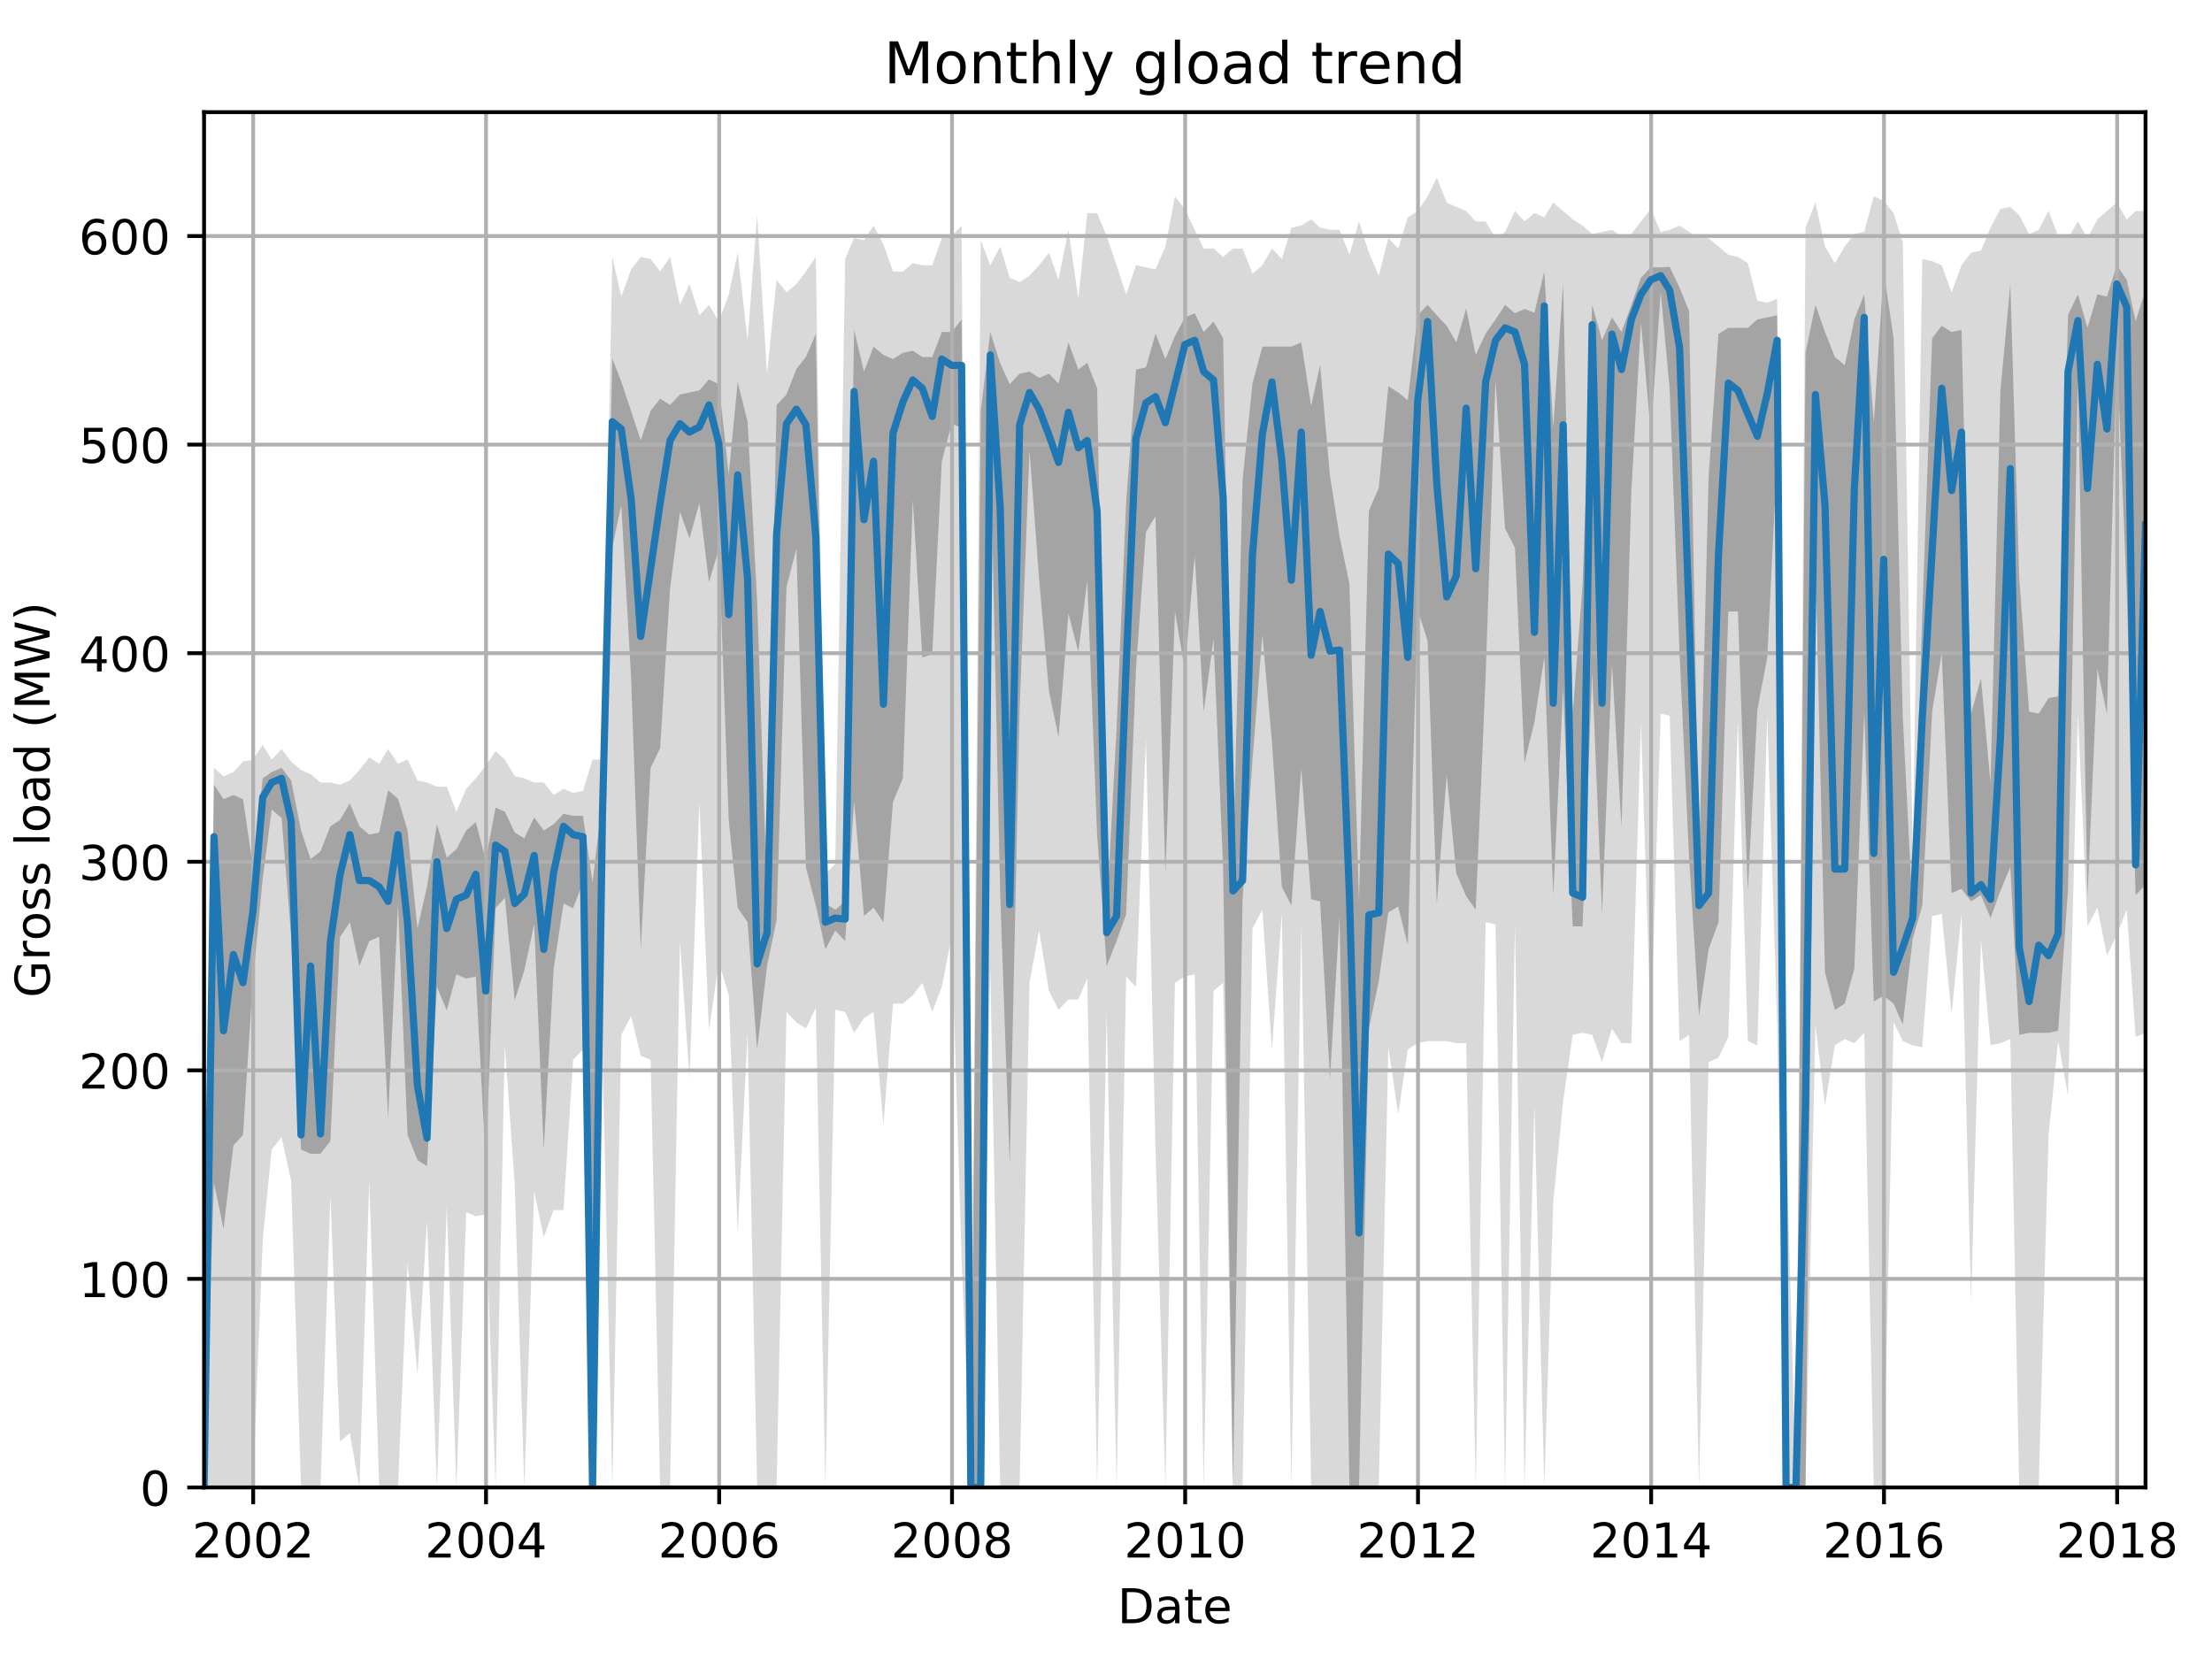 <?xml version="1.0" encoding="utf-8" standalone="no"?>
<!DOCTYPE svg PUBLIC "-//W3C//DTD SVG 1.1//EN"
  "http://www.w3.org/Graphics/SVG/1.1/DTD/svg11.dtd">
<!-- Created with matplotlib (http://matplotlib.org/) -->
<svg height="345.6pt" version="1.1" viewBox="0 0 460.8 345.6" width="460.8pt" xmlns="http://www.w3.org/2000/svg" xmlns:xlink="http://www.w3.org/1999/xlink">
 <defs>
  <style type="text/css">
*{stroke-linecap:butt;stroke-linejoin:round;}
  </style>
 </defs>
 <g id="figure_1">
  <g id="patch_1">
   <path d="M 0 345.6 
L 460.8 345.6 
L 460.8 0 
L 0 0 
z
" style="fill:none;"/>
  </g>
  <g id="axes_1">
   <g id="patch_2">
    <path d="M 42.511 309.863 
L 446.953 309.863 
L 446.953 23.365 
L 42.511 23.365 
z
" style="fill:none;"/>
   </g>
   <g id="PolyCollection_1">
    <path clip-path="url(#p7dea290e25)" d="M 42.511 309.863 
L 42.511 309.863 
L 44.571 309.863 
L 46.564 309.863 
L 48.624 309.863 
L 50.617 309.863 
L 52.677 309.863 
L 54.737 258.16 
L 56.597 239.477 
L 58.657 236.87 
L 60.65 245.994 
L 62.71 309.863 
L 64.703 309.863 
L 66.763 309.863 
L 68.823 249.036 
L 70.816 300.305 
L 72.876 298.567 
L 74.869 309.863 
L 76.929 245.994 
L 78.989 309.863 
L 80.849 309.863 
L 82.909 309.863 
L 84.902 262.939 
L 86.962 286.401 
L 88.955 254.25 
L 91.015 309.863 
L 93.075 251.208 
L 95.068 309.863 
L 97.128 252.512 
L 99.121 253.381 
L 101.181 252.946 
L 103.241 309.863 
L 105.168 217.753 
L 107.227 246.863 
L 109.221 309.863 
L 111.28 248.167 
L 113.274 257.725 
L 115.333 252.077 
L 117.393 252.077 
L 119.386 220.794 
L 121.446 218.622 
L 123.439 309.863 
L 125.499 219.056 
L 127.559 309.863 
L 129.419 215.581 
L 131.479 211.67 
L 133.472 219.925 
L 135.532 220.794 
L 137.526 309.863 
L 139.585 309.863 
L 141.645 196.029 
L 143.638 224.705 
L 145.698 166.918 
L 147.691 214.712 
L 149.751 200.374 
L 151.811 207.325 
L 153.671 256.857 
L 155.731 215.146 
L 157.724 309.863 
L 159.784 309.863 
L 161.777 309.863 
L 163.837 210.801 
L 165.897 212.974 
L 167.89 214.277 
L 169.95 209.932 
L 171.943 309.863 
L 174.003 210.367 
L 176.063 210.801 
L 177.923 215.146 
L 179.983 212.105 
L 181.976 210.801 
L 184.036 234.263 
L 186.029 209.063 
L 188.089 209.063 
L 190.149 207.325 
L 192.142 204.718 
L 194.202 210.801 
L 196.195 205.587 
L 198.255 195.16 
L 200.315 262.07 
L 202.242 309.863 
L 204.301 309.863 
L 206.295 201.677 
L 208.354 309.863 
L 210.348 309.863 
L 212.407 309.863 
L 214.467 204.718 
L 216.46 193.856 
L 218.52 206.456 
L 220.513 210.367 
L 222.573 208.194 
L 224.633 208.194 
L 226.493 203.85 
L 228.553 309.863 
L 230.546 210.801 
L 232.606 309.863 
L 234.6 203.415 
L 236.659 205.587 
L 238.719 153.884 
L 240.712 239.043 
L 242.772 309.863 
L 244.765 204.718 
L 246.825 203.415 
L 248.885 202.981 
L 250.745 309.863 
L 252.805 206.456 
L 254.798 204.718 
L 256.858 309.863 
L 258.851 309.863 
L 260.911 193.422 
L 262.971 189.512 
L 264.964 218.622 
L 267.024 190.381 
L 269.017 309.863 
L 271.077 192.553 
L 273.137 309.863 
L 274.997 309.863 
L 277.057 309.863 
L 279.05 309.863 
L 281.11 309.863 
L 283.103 309.863 
L 285.163 309.863 
L 287.223 309.863 
L 289.216 218.187 
L 291.276 232.091 
L 293.269 218.622 
L 295.329 217.319 
L 297.389 216.884 
L 299.316 216.884 
L 301.375 216.884 
L 303.369 217.319 
L 305.428 217.319 
L 307.422 309.863 
L 309.481 192.118 
L 311.541 192.553 
L 313.534 309.863 
L 315.594 192.553 
L 317.588 309.863 
L 319.647 230.353 
L 321.707 309.863 
L 323.567 250.339 
L 325.627 229.484 
L 327.62 215.581 
L 329.68 215.146 
L 331.674 215.581 
L 333.733 221.229 
L 335.793 214.277 
L 337.786 217.319 
L 339.846 217.319 
L 341.839 150.408 
L 343.899 214.277 
L 345.959 148.67 
L 347.819 149.105 
L 349.879 216.884 
L 351.872 215.581 
L 353.932 309.863 
L 355.925 221.229 
L 357.985 220.36 
L 360.045 216.015 
L 362.038 149.974 
L 364.098 216.884 
L 366.091 217.753 
L 368.151 149.105 
L 370.211 213.408 
L 372.071 309.863 
L 374.131 309.863 
L 376.124 309.863 
L 378.184 213.408 
L 380.177 230.353 
L 382.237 217.753 
L 384.297 216.45 
L 386.29 217.319 
L 388.35 215.146 
L 390.343 309.863 
L 392.403 309.863 
L 394.463 212.974 
L 396.39 216.884 
L 398.449 217.753 
L 400.443 218.187 
L 402.502 190.815 
L 404.496 190.381 
L 406.555 211.236 
L 408.615 190.381 
L 410.608 271.194 
L 412.668 195.594 
L 414.662 217.753 
L 416.721 217.319 
L 418.781 216.45 
L 420.641 309.863 
L 422.701 309.863 
L 424.694 309.863 
L 426.754 236.436 
L 428.748 216.884 
L 430.807 228.181 
L 432.867 148.67 
L 434.86 192.987 
L 436.92 189.077 
L 438.913 199.07 
L 440.973 194.725 
L 443.033 189.512 
L 444.893 216.015 
L 446.953 215.146 
L 446.953 43.96 
L 446.953 43.96 
L 444.893 43.96 
L 443.033 45.698 
L 440.973 42.222 
L 438.913 43.96 
L 436.92 45.698 
L 434.86 49.608 
L 432.867 46.132 
L 430.807 49.608 
L 428.748 49.173 
L 426.754 43.96 
L 424.694 47.87 
L 422.701 48.739 
L 420.641 44.829 
L 418.781 43.091 
L 416.721 43.525 
L 414.662 47.435 
L 412.668 52.215 
L 410.608 52.649 
L 408.615 55.256 
L 406.555 60.904 
L 404.496 55.256 
L 402.502 54.387 
L 400.443 53.953 
L 398.449 177.781 
L 396.39 50.477 
L 394.463 44.394 
L 392.403 41.787 
L 390.343 40.918 
L 388.35 48.304 
L 386.29 48.739 
L 384.297 51.346 
L 382.237 54.822 
L 380.177 51.346 
L 378.184 42.222 
L 376.124 47.435 
L 374.131 309.863 
L 372.071 235.132 
L 370.211 62.208 
L 368.151 63.077 
L 366.091 62.642 
L 364.098 54.822 
L 362.038 53.518 
L 360.045 53.084 
L 357.985 51.346 
L 355.925 49.608 
L 353.932 49.608 
L 351.872 48.304 
L 349.879 47.001 
L 347.819 47.87 
L 345.959 48.304 
L 343.899 43.525 
L 341.839 46.132 
L 339.846 48.739 
L 337.786 49.173 
L 335.793 47.87 
L 333.733 48.304 
L 331.674 48.739 
L 329.68 47.001 
L 327.62 45.698 
L 325.627 43.96 
L 323.567 42.222 
L 321.707 45.263 
L 319.647 44.394 
L 317.588 46.132 
L 315.594 43.96 
L 313.534 48.304 
L 311.541 49.608 
L 309.481 46.132 
L 307.422 46.132 
L 305.428 43.96 
L 303.369 43.091 
L 301.375 42.222 
L 299.316 37.008 
L 297.389 40.918 
L 295.329 43.96 
L 293.269 45.263 
L 291.276 51.78 
L 289.216 49.608 
L 287.223 57.429 
L 285.163 52.649 
L 283.103 46.132 
L 281.11 53.084 
L 279.05 47.87 
L 277.057 47.87 
L 274.997 47.435 
L 273.137 45.698 
L 271.077 47.001 
L 269.017 47.435 
L 267.024 53.953 
L 264.964 51.78 
L 262.971 55.256 
L 260.911 56.994 
L 258.851 51.78 
L 256.858 51.78 
L 254.798 53.518 
L 252.805 51.78 
L 250.745 51.78 
L 248.885 47.87 
L 246.825 43.525 
L 244.765 40.918 
L 242.772 51.346 
L 240.712 56.125 
L 238.719 55.691 
L 236.659 55.256 
L 234.6 61.339 
L 232.606 55.256 
L 230.546 49.173 
L 228.553 44.394 
L 226.493 44.394 
L 224.633 62.208 
L 222.573 47.87 
L 220.513 58.298 
L 218.52 52.649 
L 216.46 55.256 
L 214.467 57.429 
L 212.407 58.732 
L 210.348 57.863 
L 208.354 51.346 
L 206.295 55.256 
L 204.301 50.042 
L 202.242 309.863 
L 200.315 47.001 
L 198.255 49.173 
L 196.195 49.608 
L 194.202 55.256 
L 192.142 55.256 
L 190.149 54.822 
L 188.089 56.56 
L 186.029 56.56 
L 184.036 50.911 
L 181.976 47.001 
L 179.983 50.042 
L 177.923 49.608 
L 176.063 53.953 
L 174.003 179.953 
L 171.943 182.125 
L 169.95 53.518 
L 167.89 56.56 
L 165.897 59.166 
L 163.837 60.904 
L 161.777 58.298 
L 159.784 77.849 
L 157.724 44.829 
L 155.731 70.898 
L 153.671 52.649 
L 151.811 61.339 
L 149.751 66.987 
L 147.691 63.511 
L 145.698 65.684 
L 143.638 59.166 
L 141.645 63.511 
L 139.585 53.518 
L 137.526 56.56 
L 135.532 53.953 
L 133.472 53.518 
L 131.479 56.125 
L 129.419 61.773 
L 127.559 53.518 
L 125.499 158.229 
L 123.439 158.229 
L 121.446 164.746 
L 119.386 165.18 
L 117.393 164.312 
L 115.333 165.615 
L 113.274 163.008 
L 111.28 163.008 
L 109.221 162.139 
L 107.227 161.705 
L 105.168 158.229 
L 103.241 156.491 
L 101.181 159.532 
L 99.121 162.139 
L 97.128 164.312 
L 95.068 169.091 
L 93.075 163.877 
L 91.015 163.877 
L 88.955 163.008 
L 86.962 162.574 
L 84.902 158.229 
L 82.909 159.098 
L 80.849 156.056 
L 78.989 159.098 
L 76.929 157.794 
L 74.869 160.401 
L 72.876 162.574 
L 70.816 163.443 
L 68.823 163.008 
L 66.763 163.008 
L 64.703 161.27 
L 62.71 160.401 
L 60.65 158.663 
L 58.657 156.056 
L 56.597 158.229 
L 54.737 155.187 
L 52.677 158.229 
L 50.617 158.663 
L 48.624 160.836 
L 46.564 161.705 
L 44.571 159.967 
L 42.511 309.863 
z
" style="fill:#808080;fill-opacity:0.3;"/>
   </g>
   <g id="PolyCollection_2">
    <path clip-path="url(#p7dea290e25)" d="M 42.511 309.863 
L 42.511 309.863 
L 44.571 246.429 
L 46.564 255.988 
L 48.624 238.608 
L 50.617 236.436 
L 52.677 204.284 
L 54.737 182.994 
L 56.597 168.656 
L 58.657 170.394 
L 60.65 194.943 
L 62.71 239.477 
L 64.703 240.346 
L 66.763 240.346 
L 68.823 237.739 
L 70.816 195.268 
L 72.876 192.118 
L 74.869 201.243 
L 76.929 196.029 
L 78.989 195.16 
L 80.849 232.96 
L 82.909 188.317 
L 84.902 236.436 
L 86.962 241.65 
L 88.955 242.953 
L 91.015 205.587 
L 93.075 210.475 
L 95.068 202.981 
L 97.128 203.85 
L 99.121 203.415 
L 101.181 242.084 
L 103.241 189.186 
L 105.168 187.013 
L 107.227 208.412 
L 109.221 202.112 
L 111.28 192.553 
L 113.274 239.477 
L 115.333 201.786 
L 117.393 188.208 
L 119.386 189.186 
L 121.446 183.863 
L 123.439 309.863 
L 125.499 181.256 
L 127.559 114.02 
L 129.419 105.222 
L 131.479 141.284 
L 133.472 197.767 
L 135.532 159.967 
L 137.526 155.839 
L 139.585 122.601 
L 141.645 106.634 
L 143.638 112.173 
L 145.698 104.787 
L 147.691 121.298 
L 149.751 114.346 
L 151.811 170.829 
L 153.671 189.077 
L 155.731 192.118 
L 157.724 218.622 
L 159.784 201.243 
L 161.777 191.684 
L 163.837 122.275 
L 165.897 114.346 
L 167.89 180.713 
L 169.95 188.643 
L 171.943 197.767 
L 174.003 193.856 
L 176.063 196.029 
L 177.923 166.918 
L 179.983 190.815 
L 181.976 189.077 
L 184.036 192.118 
L 186.029 167.027 
L 188.089 162.139 
L 190.149 104.136 
L 192.142 136.939 
L 194.202 136.287 
L 196.195 96.098 
L 198.255 88.277 
L 200.315 89.146 
L 202.242 309.863 
L 204.301 309.863 
L 206.295 91.97 
L 208.354 186.144 
L 210.348 242.627 
L 212.407 147.584 
L 214.467 93.925 
L 216.46 120.537 
L 218.52 143.999 
L 220.513 153.558 
L 222.573 127.815 
L 224.633 135.744 
L 226.493 120.972 
L 228.553 174.087 
L 230.546 201.243 
L 232.606 196.029 
L 234.6 190.381 
L 236.659 139.111 
L 238.719 110.87 
L 240.712 107.503 
L 242.772 182.125 
L 244.765 127.38 
L 246.825 139.546 
L 248.885 115.649 
L 250.745 148.236 
L 252.805 133.137 
L 254.798 180.822 
L 256.858 309.863 
L 258.851 187.339 
L 260.911 158.446 
L 262.971 132.16 
L 264.964 154.536 
L 267.024 184.732 
L 269.017 188.643 
L 271.077 160.075 
L 273.137 187.339 
L 274.997 187.774 
L 277.057 224.705 
L 279.05 190.924 
L 281.11 309.863 
L 283.103 309.863 
L 285.163 214.277 
L 287.223 204.393 
L 289.216 190.055 
L 291.276 188.86 
L 293.269 196.898 
L 295.329 127.055 
L 297.389 133.463 
L 299.316 188.317 
L 301.375 161.379 
L 303.369 181.908 
L 305.428 186.687 
L 307.422 189.512 
L 309.481 140.958 
L 311.541 79.153 
L 313.534 110.11 
L 315.594 114.129 
L 317.588 158.88 
L 319.647 150.408 
L 321.707 136.939 
L 323.567 186.47 
L 325.627 143.456 
L 327.62 192.987 
L 329.68 192.987 
L 331.674 140.089 
L 333.733 190.381 
L 335.793 138.242 
L 337.786 172.349 
L 339.846 102.18 
L 341.839 67.096 
L 343.899 90.123 
L 345.959 60.904 
L 347.819 80.999 
L 349.879 136.07 
L 351.872 178.649 
L 353.932 211.67 
L 355.925 197.767 
L 357.985 192.118 
L 360.045 127.38 
L 362.038 127.38 
L 364.098 185.601 
L 366.091 147.801 
L 368.151 136.939 
L 370.211 95.229 
L 372.071 309.863 
L 374.131 309.863 
L 376.124 309.863 
L 378.184 116.084 
L 380.177 202.546 
L 382.237 210.367 
L 384.297 209.063 
L 386.29 201.786 
L 388.35 148.236 
L 390.343 208.629 
L 392.403 207.434 
L 394.463 209.063 
L 396.39 213.408 
L 398.449 195.594 
L 400.443 188.643 
L 402.502 148.236 
L 404.496 136.07 
L 406.555 186.036 
L 408.615 185.167 
L 410.608 187.774 
L 412.668 186.47 
L 414.662 191.249 
L 416.721 185.601 
L 418.781 180.605 
L 420.641 215.581 
L 422.701 215.146 
L 424.694 215.146 
L 426.754 215.146 
L 428.748 214.712 
L 430.807 185.275 
L 432.867 78.935 
L 434.86 186.905 
L 436.92 139.329 
L 438.913 148.67 
L 440.973 72.961 
L 443.033 123.361 
L 444.893 186.47 
L 446.953 184.298 
L 446.953 60.47 
L 446.953 60.47 
L 444.893 66.879 
L 443.033 58.298 
L 440.973 55.256 
L 438.913 61.773 
L 436.92 61.339 
L 434.86 68.291 
L 432.867 61.339 
L 430.807 65.575 
L 428.748 145.086 
L 426.754 145.411 
L 424.694 148.67 
L 422.701 148.236 
L 420.641 120.32 
L 418.781 59.166 
L 416.721 81.542 
L 414.662 163.117 
L 412.668 141.284 
L 410.608 148.67 
L 408.615 68.725 
L 406.555 69.16 
L 404.496 67.856 
L 402.502 70.463 
L 400.443 128.141 
L 398.449 190.381 
L 396.39 149.43 
L 394.463 70.354 
L 392.403 56.56 
L 390.343 87.951 
L 388.35 61.339 
L 386.29 66.553 
L 384.297 76.111 
L 382.237 74.373 
L 380.177 69.16 
L 378.184 63.511 
L 376.124 73.504 
L 374.131 309.863 
L 372.071 309.863 
L 370.211 65.684 
L 368.151 66.118 
L 366.091 66.553 
L 364.098 68.291 
L 362.038 68.291 
L 360.045 68.291 
L 357.985 69.594 
L 355.925 99.465 
L 353.932 179.518 
L 351.872 64.815 
L 349.879 59.927 
L 347.819 55.582 
L 345.959 55.691 
L 343.899 55.691 
L 341.839 57.863 
L 339.846 63.511 
L 337.786 69.16 
L 335.793 66.118 
L 333.733 70.898 
L 331.674 63.511 
L 329.68 121.841 
L 327.62 148.67 
L 325.627 59.166 
L 323.567 88.929 
L 321.707 56.56 
L 319.647 65.141 
L 317.588 64.38 
L 315.594 65.249 
L 313.534 63.511 
L 311.541 66.553 
L 309.481 69.485 
L 307.422 73.939 
L 305.428 64.272 
L 303.369 71.332 
L 301.375 67.856 
L 299.316 65.684 
L 297.389 63.511 
L 295.329 65.684 
L 293.269 83.389 
L 291.276 81.76 
L 289.216 80.456 
L 287.223 101.637 
L 285.163 106.417 
L 283.103 187.774 
L 281.11 121.624 
L 279.05 111.739 
L 277.057 99.139 
L 274.997 76.003 
L 273.137 84.584 
L 271.077 71.332 
L 269.017 72.201 
L 267.024 72.201 
L 264.964 72.201 
L 262.971 72.201 
L 260.911 79.913 
L 258.851 100.008 
L 256.858 180.387 
L 254.798 70.463 
L 252.805 66.987 
L 250.745 69.16 
L 248.885 65.249 
L 246.825 66.118 
L 244.765 70.029 
L 242.772 74.808 
L 240.712 69.485 
L 238.719 76.546 
L 236.659 76.98 
L 234.6 104.679 
L 232.606 151.711 
L 230.546 189.946 
L 228.553 80.891 
L 226.493 75.568 
L 224.633 76.98 
L 222.573 71.332 
L 220.513 79.913 
L 218.52 77.849 
L 216.46 78.718 
L 214.467 77.415 
L 212.407 77.849 
L 210.348 80.022 
L 208.354 75.677 
L 206.295 69.16 
L 204.301 85.67 
L 202.242 309.863 
L 200.315 66.553 
L 198.255 69.16 
L 196.195 69.16 
L 194.202 74.373 
L 192.142 74.373 
L 190.149 73.07 
L 188.089 73.504 
L 186.029 74.808 
L 184.036 73.939 
L 181.976 72.201 
L 179.983 77.415 
L 177.923 68.725 
L 176.063 187.774 
L 174.003 189.512 
L 171.943 188.208 
L 169.95 69.594 
L 167.89 74.373 
L 165.897 76.872 
L 163.837 82.194 
L 161.777 84.367 
L 159.784 186.47 
L 157.724 125.099 
L 155.731 87.842 
L 153.671 79.587 
L 151.811 98.813 
L 149.751 80.022 
L 147.691 79.044 
L 145.698 81.325 
L 143.638 81.76 
L 141.645 82.194 
L 139.585 84.367 
L 137.526 83.063 
L 135.532 85.561 
L 133.472 91.753 
L 131.479 85.67 
L 129.419 79.479 
L 127.559 74.699 
L 125.499 166.375 
L 123.439 183.863 
L 121.446 169.96 
L 119.386 169.96 
L 117.393 169.525 
L 115.333 171.698 
L 113.274 173.001 
L 111.28 170.286 
L 109.221 174.63 
L 107.227 173.436 
L 105.168 169.091 
L 103.241 168.222 
L 101.181 179.084 
L 99.121 171.263 
L 97.128 173.001 
L 95.068 176.912 
L 93.075 178.649 
L 91.015 171.698 
L 88.955 184.732 
L 86.962 193.422 
L 84.902 173.001 
L 82.909 166.375 
L 80.849 164.637 
L 78.989 173.436 
L 76.929 173.87 
L 74.869 172.132 
L 72.876 167.353 
L 70.816 170.829 
L 68.823 172.132 
L 66.763 177.346 
L 64.703 178.975 
L 62.71 173.001 
L 60.65 162.574 
L 58.657 159.967 
L 56.597 160.836 
L 54.737 162.139 
L 52.677 180.387 
L 50.617 166.484 
L 48.624 165.615 
L 46.564 166.484 
L 44.571 163.443 
L 42.511 309.863 
z
" style="fill:#808080;fill-opacity:0.6;"/>
   </g>
   <g id="matplotlib.axis_1">
    <g id="xtick_1">
     <g id="line2d_1">
      <path clip-path="url(#p7dea290e25)" d="M 52.744 309.863 
L 52.744 23.365 
" style="fill:none;stroke:#b0b0b0;stroke-linecap:square;stroke-width:0.8;"/>
     </g>
     <g id="line2d_2">
      <defs>
       <path d="M 0 0 
L 0 3.5 
" id="m6406316bb9" style="stroke:#000000;stroke-width:0.8;"/>
      </defs>
      <g>
       <use style="stroke:#000000;stroke-width:0.8;" x="52.744" xlink:href="#m6406316bb9" y="309.863"/>
      </g>
     </g>
     <g id="text_1">
      <!-- 2002 -->
      <defs>
       <path d="M 19.188 8.297 
L 53.609 8.297 
L 53.609 0 
L 7.328 0 
L 7.328 8.297 
Q 12.938 14.109 22.625 23.891 
Q 32.328 33.688 34.812 36.531 
Q 39.547 41.844 41.422 45.531 
Q 43.312 49.219 43.312 52.781 
Q 43.312 58.594 39.234 62.25 
Q 35.156 65.922 28.609 65.922 
Q 23.969 65.922 18.812 64.312 
Q 13.672 62.703 7.812 59.422 
L 7.812 69.391 
Q 13.766 71.781 18.938 73 
Q 24.125 74.219 28.422 74.219 
Q 39.75 74.219 46.484 68.547 
Q 53.219 62.891 53.219 53.422 
Q 53.219 48.922 51.531 44.891 
Q 49.859 40.875 45.406 35.406 
Q 44.188 33.984 37.641 27.219 
Q 31.109 20.453 19.188 8.297 
z
" id="DejaVuSans-32"/>
       <path d="M 31.781 66.406 
Q 24.172 66.406 20.328 58.906 
Q 16.5 51.422 16.5 36.375 
Q 16.5 21.391 20.328 13.891 
Q 24.172 6.391 31.781 6.391 
Q 39.453 6.391 43.281 13.891 
Q 47.125 21.391 47.125 36.375 
Q 47.125 51.422 43.281 58.906 
Q 39.453 66.406 31.781 66.406 
z
M 31.781 74.219 
Q 44.047 74.219 50.516 64.516 
Q 56.984 54.828 56.984 36.375 
Q 56.984 17.969 50.516 8.266 
Q 44.047 -1.422 31.781 -1.422 
Q 19.531 -1.422 13.062 8.266 
Q 6.594 17.969 6.594 36.375 
Q 6.594 54.828 13.062 64.516 
Q 19.531 74.219 31.781 74.219 
z
" id="DejaVuSans-30"/>
      </defs>
      <g transform="translate(40.019 324.462)scale(0.1 -0.1)">
       <use xlink:href="#DejaVuSans-32"/>
       <use x="63.623" xlink:href="#DejaVuSans-30"/>
       <use x="127.246" xlink:href="#DejaVuSans-30"/>
       <use x="190.869" xlink:href="#DejaVuSans-32"/>
      </g>
     </g>
    </g>
    <g id="xtick_2">
     <g id="line2d_3">
      <path clip-path="url(#p7dea290e25)" d="M 101.247 309.863 
L 101.247 23.365 
" style="fill:none;stroke:#b0b0b0;stroke-linecap:square;stroke-width:0.8;"/>
     </g>
     <g id="line2d_4">
      <g>
       <use style="stroke:#000000;stroke-width:0.8;" x="101.247" xlink:href="#m6406316bb9" y="309.863"/>
      </g>
     </g>
     <g id="text_2">
      <!-- 2004 -->
      <defs>
       <path d="M 37.797 64.312 
L 12.891 25.391 
L 37.797 25.391 
z
M 35.203 72.906 
L 47.609 72.906 
L 47.609 25.391 
L 58.016 25.391 
L 58.016 17.188 
L 47.609 17.188 
L 47.609 0 
L 37.797 0 
L 37.797 17.188 
L 4.891 17.188 
L 4.891 26.703 
z
" id="DejaVuSans-34"/>
      </defs>
      <g transform="translate(88.522 324.462)scale(0.1 -0.1)">
       <use xlink:href="#DejaVuSans-32"/>
       <use x="63.623" xlink:href="#DejaVuSans-30"/>
       <use x="127.246" xlink:href="#DejaVuSans-30"/>
       <use x="190.869" xlink:href="#DejaVuSans-34"/>
      </g>
     </g>
    </g>
    <g id="xtick_3">
     <g id="line2d_5">
      <path clip-path="url(#p7dea290e25)" d="M 149.818 309.863 
L 149.818 23.365 
" style="fill:none;stroke:#b0b0b0;stroke-linecap:square;stroke-width:0.8;"/>
     </g>
     <g id="line2d_6">
      <g>
       <use style="stroke:#000000;stroke-width:0.8;" x="149.818" xlink:href="#m6406316bb9" y="309.863"/>
      </g>
     </g>
     <g id="text_3">
      <!-- 2006 -->
      <defs>
       <path d="M 33.016 40.375 
Q 26.375 40.375 22.484 35.828 
Q 18.609 31.297 18.609 23.391 
Q 18.609 15.531 22.484 10.953 
Q 26.375 6.391 33.016 6.391 
Q 39.656 6.391 43.531 10.953 
Q 47.406 15.531 47.406 23.391 
Q 47.406 31.297 43.531 35.828 
Q 39.656 40.375 33.016 40.375 
z
M 52.594 71.297 
L 52.594 62.312 
Q 48.875 64.062 45.094 64.984 
Q 41.312 65.922 37.594 65.922 
Q 27.828 65.922 22.672 59.328 
Q 17.531 52.734 16.797 39.406 
Q 19.672 43.656 24.016 45.922 
Q 28.375 48.188 33.594 48.188 
Q 44.578 48.188 50.953 41.516 
Q 57.328 34.859 57.328 23.391 
Q 57.328 12.156 50.688 5.359 
Q 44.047 -1.422 33.016 -1.422 
Q 20.359 -1.422 13.672 8.266 
Q 6.984 17.969 6.984 36.375 
Q 6.984 53.656 15.188 63.938 
Q 23.391 74.219 37.203 74.219 
Q 40.922 74.219 44.703 73.484 
Q 48.484 72.75 52.594 71.297 
z
" id="DejaVuSans-36"/>
      </defs>
      <g transform="translate(137.093 324.462)scale(0.1 -0.1)">
       <use xlink:href="#DejaVuSans-32"/>
       <use x="63.623" xlink:href="#DejaVuSans-30"/>
       <use x="127.246" xlink:href="#DejaVuSans-30"/>
       <use x="190.869" xlink:href="#DejaVuSans-36"/>
      </g>
     </g>
    </g>
    <g id="xtick_4">
     <g id="line2d_7">
      <path clip-path="url(#p7dea290e25)" d="M 198.321 309.863 
L 198.321 23.365 
" style="fill:none;stroke:#b0b0b0;stroke-linecap:square;stroke-width:0.8;"/>
     </g>
     <g id="line2d_8">
      <g>
       <use style="stroke:#000000;stroke-width:0.8;" x="198.321" xlink:href="#m6406316bb9" y="309.863"/>
      </g>
     </g>
     <g id="text_4">
      <!-- 2008 -->
      <defs>
       <path d="M 31.781 34.625 
Q 24.75 34.625 20.719 30.859 
Q 16.703 27.094 16.703 20.516 
Q 16.703 13.922 20.719 10.156 
Q 24.75 6.391 31.781 6.391 
Q 38.812 6.391 42.859 10.172 
Q 46.922 13.969 46.922 20.516 
Q 46.922 27.094 42.891 30.859 
Q 38.875 34.625 31.781 34.625 
z
M 21.922 38.812 
Q 15.578 40.375 12.031 44.719 
Q 8.5 49.078 8.5 55.328 
Q 8.5 64.062 14.719 69.141 
Q 20.953 74.219 31.781 74.219 
Q 42.672 74.219 48.875 69.141 
Q 55.078 64.062 55.078 55.328 
Q 55.078 49.078 51.531 44.719 
Q 48 40.375 41.703 38.812 
Q 48.828 37.156 52.797 32.312 
Q 56.781 27.484 56.781 20.516 
Q 56.781 9.906 50.312 4.234 
Q 43.844 -1.422 31.781 -1.422 
Q 19.734 -1.422 13.25 4.234 
Q 6.781 9.906 6.781 20.516 
Q 6.781 27.484 10.781 32.312 
Q 14.797 37.156 21.922 38.812 
z
M 18.312 54.391 
Q 18.312 48.734 21.844 45.562 
Q 25.391 42.391 31.781 42.391 
Q 38.141 42.391 41.719 45.562 
Q 45.312 48.734 45.312 54.391 
Q 45.312 60.062 41.719 63.234 
Q 38.141 66.406 31.781 66.406 
Q 25.391 66.406 21.844 63.234 
Q 18.312 60.062 18.312 54.391 
z
" id="DejaVuSans-38"/>
      </defs>
      <g transform="translate(185.596 324.462)scale(0.1 -0.1)">
       <use xlink:href="#DejaVuSans-32"/>
       <use x="63.623" xlink:href="#DejaVuSans-30"/>
       <use x="127.246" xlink:href="#DejaVuSans-30"/>
       <use x="190.869" xlink:href="#DejaVuSans-38"/>
      </g>
     </g>
    </g>
    <g id="xtick_5">
     <g id="line2d_9">
      <path clip-path="url(#p7dea290e25)" d="M 246.892 309.863 
L 246.892 23.365 
" style="fill:none;stroke:#b0b0b0;stroke-linecap:square;stroke-width:0.8;"/>
     </g>
     <g id="line2d_10">
      <g>
       <use style="stroke:#000000;stroke-width:0.8;" x="246.892" xlink:href="#m6406316bb9" y="309.863"/>
      </g>
     </g>
     <g id="text_5">
      <!-- 2010 -->
      <defs>
       <path d="M 12.406 8.297 
L 28.516 8.297 
L 28.516 63.922 
L 10.984 60.406 
L 10.984 69.391 
L 28.422 72.906 
L 38.281 72.906 
L 38.281 8.297 
L 54.391 8.297 
L 54.391 0 
L 12.406 0 
z
" id="DejaVuSans-31"/>
      </defs>
      <g transform="translate(234.167 324.462)scale(0.1 -0.1)">
       <use xlink:href="#DejaVuSans-32"/>
       <use x="63.623" xlink:href="#DejaVuSans-30"/>
       <use x="127.246" xlink:href="#DejaVuSans-31"/>
       <use x="190.869" xlink:href="#DejaVuSans-30"/>
      </g>
     </g>
    </g>
    <g id="xtick_6">
     <g id="line2d_11">
      <path clip-path="url(#p7dea290e25)" d="M 295.395 309.863 
L 295.395 23.365 
" style="fill:none;stroke:#b0b0b0;stroke-linecap:square;stroke-width:0.8;"/>
     </g>
     <g id="line2d_12">
      <g>
       <use style="stroke:#000000;stroke-width:0.8;" x="295.395" xlink:href="#m6406316bb9" y="309.863"/>
      </g>
     </g>
     <g id="text_6">
      <!-- 2012 -->
      <g transform="translate(282.67 324.462)scale(0.1 -0.1)">
       <use xlink:href="#DejaVuSans-32"/>
       <use x="63.623" xlink:href="#DejaVuSans-30"/>
       <use x="127.246" xlink:href="#DejaVuSans-31"/>
       <use x="190.869" xlink:href="#DejaVuSans-32"/>
      </g>
     </g>
    </g>
    <g id="xtick_7">
     <g id="line2d_13">
      <path clip-path="url(#p7dea290e25)" d="M 343.966 309.863 
L 343.966 23.365 
" style="fill:none;stroke:#b0b0b0;stroke-linecap:square;stroke-width:0.8;"/>
     </g>
     <g id="line2d_14">
      <g>
       <use style="stroke:#000000;stroke-width:0.8;" x="343.966" xlink:href="#m6406316bb9" y="309.863"/>
      </g>
     </g>
     <g id="text_7">
      <!-- 2014 -->
      <g transform="translate(331.241 324.462)scale(0.1 -0.1)">
       <use xlink:href="#DejaVuSans-32"/>
       <use x="63.623" xlink:href="#DejaVuSans-30"/>
       <use x="127.246" xlink:href="#DejaVuSans-31"/>
       <use x="190.869" xlink:href="#DejaVuSans-34"/>
      </g>
     </g>
    </g>
    <g id="xtick_8">
     <g id="line2d_15">
      <path clip-path="url(#p7dea290e25)" d="M 392.469 309.863 
L 392.469 23.365 
" style="fill:none;stroke:#b0b0b0;stroke-linecap:square;stroke-width:0.8;"/>
     </g>
     <g id="line2d_16">
      <g>
       <use style="stroke:#000000;stroke-width:0.8;" x="392.469" xlink:href="#m6406316bb9" y="309.863"/>
      </g>
     </g>
     <g id="text_8">
      <!-- 2016 -->
      <g transform="translate(379.744 324.462)scale(0.1 -0.1)">
       <use xlink:href="#DejaVuSans-32"/>
       <use x="63.623" xlink:href="#DejaVuSans-30"/>
       <use x="127.246" xlink:href="#DejaVuSans-31"/>
       <use x="190.869" xlink:href="#DejaVuSans-36"/>
      </g>
     </g>
    </g>
    <g id="xtick_9">
     <g id="line2d_17">
      <path clip-path="url(#p7dea290e25)" d="M 441.04 309.863 
L 441.04 23.365 
" style="fill:none;stroke:#b0b0b0;stroke-linecap:square;stroke-width:0.8;"/>
     </g>
     <g id="line2d_18">
      <g>
       <use style="stroke:#000000;stroke-width:0.8;" x="441.04" xlink:href="#m6406316bb9" y="309.863"/>
      </g>
     </g>
     <g id="text_9">
      <!-- 2018 -->
      <g transform="translate(428.315 324.462)scale(0.1 -0.1)">
       <use xlink:href="#DejaVuSans-32"/>
       <use x="63.623" xlink:href="#DejaVuSans-30"/>
       <use x="127.246" xlink:href="#DejaVuSans-31"/>
       <use x="190.869" xlink:href="#DejaVuSans-38"/>
      </g>
     </g>
    </g>
    <g id="text_10">
     <!-- Date -->
     <defs>
      <path d="M 19.672 64.797 
L 19.672 8.109 
L 31.594 8.109 
Q 46.688 8.109 53.688 14.938 
Q 60.688 21.781 60.688 36.531 
Q 60.688 51.172 53.688 57.984 
Q 46.688 64.797 31.594 64.797 
z
M 9.812 72.906 
L 30.078 72.906 
Q 51.266 72.906 61.172 64.094 
Q 71.094 55.281 71.094 36.531 
Q 71.094 17.672 61.125 8.828 
Q 51.172 0 30.078 0 
L 9.812 0 
z
" id="DejaVuSans-44"/>
      <path d="M 34.281 27.484 
Q 23.391 27.484 19.188 25 
Q 14.984 22.516 14.984 16.5 
Q 14.984 11.719 18.141 8.906 
Q 21.297 6.109 26.703 6.109 
Q 34.188 6.109 38.703 11.406 
Q 43.219 16.703 43.219 25.484 
L 43.219 27.484 
z
M 52.203 31.203 
L 52.203 0 
L 43.219 0 
L 43.219 8.297 
Q 40.141 3.328 35.547 0.953 
Q 30.953 -1.422 24.312 -1.422 
Q 15.922 -1.422 10.953 3.297 
Q 6 8.016 6 15.922 
Q 6 25.141 12.172 29.828 
Q 18.359 34.516 30.609 34.516 
L 43.219 34.516 
L 43.219 35.406 
Q 43.219 41.609 39.141 45 
Q 35.062 48.391 27.688 48.391 
Q 23 48.391 18.547 47.266 
Q 14.109 46.141 10.016 43.891 
L 10.016 52.203 
Q 14.938 54.109 19.578 55.047 
Q 24.219 56 28.609 56 
Q 40.484 56 46.344 49.844 
Q 52.203 43.703 52.203 31.203 
z
" id="DejaVuSans-61"/>
      <path d="M 18.312 70.219 
L 18.312 54.688 
L 36.812 54.688 
L 36.812 47.703 
L 18.312 47.703 
L 18.312 18.016 
Q 18.312 11.328 20.141 9.422 
Q 21.969 7.516 27.594 7.516 
L 36.812 7.516 
L 36.812 0 
L 27.594 0 
Q 17.188 0 13.234 3.875 
Q 9.281 7.766 9.281 18.016 
L 9.281 47.703 
L 2.688 47.703 
L 2.688 54.688 
L 9.281 54.688 
L 9.281 70.219 
z
" id="DejaVuSans-74"/>
      <path d="M 56.203 29.594 
L 56.203 25.203 
L 14.891 25.203 
Q 15.484 15.922 20.484 11.062 
Q 25.484 6.203 34.422 6.203 
Q 39.594 6.203 44.453 7.469 
Q 49.312 8.734 54.109 11.281 
L 54.109 2.781 
Q 49.266 0.734 44.188 -0.344 
Q 39.109 -1.422 33.891 -1.422 
Q 20.797 -1.422 13.156 6.188 
Q 5.516 13.812 5.516 26.812 
Q 5.516 40.234 12.766 48.109 
Q 20.016 56 32.328 56 
Q 43.359 56 49.781 48.891 
Q 56.203 41.797 56.203 29.594 
z
M 47.219 32.234 
Q 47.125 39.594 43.094 43.984 
Q 39.062 48.391 32.422 48.391 
Q 24.906 48.391 20.391 44.141 
Q 15.875 39.891 15.188 32.172 
z
" id="DejaVuSans-65"/>
     </defs>
     <g transform="translate(232.781 338.14)scale(0.1 -0.1)">
      <use xlink:href="#DejaVuSans-44"/>
      <use x="77.002" xlink:href="#DejaVuSans-61"/>
      <use x="138.281" xlink:href="#DejaVuSans-74"/>
      <use x="177.49" xlink:href="#DejaVuSans-65"/>
     </g>
    </g>
   </g>
   <g id="matplotlib.axis_2">
    <g id="ytick_1">
     <g id="line2d_19">
      <path clip-path="url(#p7dea290e25)" d="M 42.511 309.863 
L 446.953 309.863 
" style="fill:none;stroke:#b0b0b0;stroke-linecap:square;stroke-width:0.8;"/>
     </g>
     <g id="line2d_20">
      <defs>
       <path d="M 0 0 
L -3.5 0 
" id="m8e37f28d2c" style="stroke:#000000;stroke-width:0.8;"/>
      </defs>
      <g>
       <use style="stroke:#000000;stroke-width:0.8;" x="42.511" xlink:href="#m8e37f28d2c" y="309.863"/>
      </g>
     </g>
     <g id="text_11">
      <!-- 0 -->
      <g transform="translate(29.149 313.663)scale(0.1 -0.1)">
       <use xlink:href="#DejaVuSans-30"/>
      </g>
     </g>
    </g>
    <g id="ytick_2">
     <g id="line2d_21">
      <path clip-path="url(#p7dea290e25)" d="M 42.511 266.415 
L 446.953 266.415 
" style="fill:none;stroke:#b0b0b0;stroke-linecap:square;stroke-width:0.8;"/>
     </g>
     <g id="line2d_22">
      <g>
       <use style="stroke:#000000;stroke-width:0.8;" x="42.511" xlink:href="#m8e37f28d2c" y="266.415"/>
      </g>
     </g>
     <g id="text_12">
      <!-- 100 -->
      <g transform="translate(16.424 270.214)scale(0.1 -0.1)">
       <use xlink:href="#DejaVuSans-31"/>
       <use x="63.623" xlink:href="#DejaVuSans-30"/>
       <use x="127.246" xlink:href="#DejaVuSans-30"/>
      </g>
     </g>
    </g>
    <g id="ytick_3">
     <g id="line2d_23">
      <path clip-path="url(#p7dea290e25)" d="M 42.511 222.967 
L 446.953 222.967 
" style="fill:none;stroke:#b0b0b0;stroke-linecap:square;stroke-width:0.8;"/>
     </g>
     <g id="line2d_24">
      <g>
       <use style="stroke:#000000;stroke-width:0.8;" x="42.511" xlink:href="#m8e37f28d2c" y="222.967"/>
      </g>
     </g>
     <g id="text_13">
      <!-- 200 -->
      <g transform="translate(16.424 226.766)scale(0.1 -0.1)">
       <use xlink:href="#DejaVuSans-32"/>
       <use x="63.623" xlink:href="#DejaVuSans-30"/>
       <use x="127.246" xlink:href="#DejaVuSans-30"/>
      </g>
     </g>
    </g>
    <g id="ytick_4">
     <g id="line2d_25">
      <path clip-path="url(#p7dea290e25)" d="M 42.511 179.518 
L 446.953 179.518 
" style="fill:none;stroke:#b0b0b0;stroke-linecap:square;stroke-width:0.8;"/>
     </g>
     <g id="line2d_26">
      <g>
       <use style="stroke:#000000;stroke-width:0.8;" x="42.511" xlink:href="#m8e37f28d2c" y="179.518"/>
      </g>
     </g>
     <g id="text_14">
      <!-- 300 -->
      <defs>
       <path d="M 40.578 39.312 
Q 47.656 37.797 51.625 33 
Q 55.609 28.219 55.609 21.188 
Q 55.609 10.406 48.188 4.484 
Q 40.766 -1.422 27.094 -1.422 
Q 22.516 -1.422 17.656 -0.516 
Q 12.797 0.391 7.625 2.203 
L 7.625 11.719 
Q 11.719 9.328 16.594 8.109 
Q 21.484 6.891 26.812 6.891 
Q 36.078 6.891 40.938 10.547 
Q 45.797 14.203 45.797 21.188 
Q 45.797 27.641 41.281 31.266 
Q 36.766 34.906 28.719 34.906 
L 20.219 34.906 
L 20.219 43.016 
L 29.109 43.016 
Q 36.375 43.016 40.234 45.922 
Q 44.094 48.828 44.094 54.297 
Q 44.094 59.906 40.109 62.906 
Q 36.141 65.922 28.719 65.922 
Q 24.656 65.922 20.016 65.031 
Q 15.375 64.156 9.812 62.312 
L 9.812 71.094 
Q 15.438 72.656 20.344 73.438 
Q 25.25 74.219 29.594 74.219 
Q 40.828 74.219 47.359 69.109 
Q 53.906 64.016 53.906 55.328 
Q 53.906 49.266 50.438 45.094 
Q 46.969 40.922 40.578 39.312 
z
" id="DejaVuSans-33"/>
      </defs>
      <g transform="translate(16.424 183.318)scale(0.1 -0.1)">
       <use xlink:href="#DejaVuSans-33"/>
       <use x="63.623" xlink:href="#DejaVuSans-30"/>
       <use x="127.246" xlink:href="#DejaVuSans-30"/>
      </g>
     </g>
    </g>
    <g id="ytick_5">
     <g id="line2d_27">
      <path clip-path="url(#p7dea290e25)" d="M 42.511 136.07 
L 446.953 136.07 
" style="fill:none;stroke:#b0b0b0;stroke-linecap:square;stroke-width:0.8;"/>
     </g>
     <g id="line2d_28">
      <g>
       <use style="stroke:#000000;stroke-width:0.8;" x="42.511" xlink:href="#m8e37f28d2c" y="136.07"/>
      </g>
     </g>
     <g id="text_15">
      <!-- 400 -->
      <g transform="translate(16.424 139.869)scale(0.1 -0.1)">
       <use xlink:href="#DejaVuSans-34"/>
       <use x="63.623" xlink:href="#DejaVuSans-30"/>
       <use x="127.246" xlink:href="#DejaVuSans-30"/>
      </g>
     </g>
    </g>
    <g id="ytick_6">
     <g id="line2d_29">
      <path clip-path="url(#p7dea290e25)" d="M 42.511 92.622 
L 446.953 92.622 
" style="fill:none;stroke:#b0b0b0;stroke-linecap:square;stroke-width:0.8;"/>
     </g>
     <g id="line2d_30">
      <g>
       <use style="stroke:#000000;stroke-width:0.8;" x="42.511" xlink:href="#m8e37f28d2c" y="92.622"/>
      </g>
     </g>
     <g id="text_16">
      <!-- 500 -->
      <defs>
       <path d="M 10.797 72.906 
L 49.516 72.906 
L 49.516 64.594 
L 19.828 64.594 
L 19.828 46.734 
Q 21.969 47.469 24.109 47.828 
Q 26.266 48.188 28.422 48.188 
Q 40.625 48.188 47.75 41.5 
Q 54.891 34.812 54.891 23.391 
Q 54.891 11.625 47.562 5.094 
Q 40.234 -1.422 26.906 -1.422 
Q 22.312 -1.422 17.547 -0.641 
Q 12.797 0.141 7.719 1.703 
L 7.719 11.625 
Q 12.109 9.234 16.797 8.062 
Q 21.484 6.891 26.703 6.891 
Q 35.156 6.891 40.078 11.328 
Q 45.016 15.766 45.016 23.391 
Q 45.016 31 40.078 35.438 
Q 35.156 39.891 26.703 39.891 
Q 22.75 39.891 18.812 39.016 
Q 14.891 38.141 10.797 36.281 
z
" id="DejaVuSans-35"/>
      </defs>
      <g transform="translate(16.424 96.421)scale(0.1 -0.1)">
       <use xlink:href="#DejaVuSans-35"/>
       <use x="63.623" xlink:href="#DejaVuSans-30"/>
       <use x="127.246" xlink:href="#DejaVuSans-30"/>
      </g>
     </g>
    </g>
    <g id="ytick_7">
     <g id="line2d_31">
      <path clip-path="url(#p7dea290e25)" d="M 42.511 49.173 
L 446.953 49.173 
" style="fill:none;stroke:#b0b0b0;stroke-linecap:square;stroke-width:0.8;"/>
     </g>
     <g id="line2d_32">
      <g>
       <use style="stroke:#000000;stroke-width:0.8;" x="42.511" xlink:href="#m8e37f28d2c" y="49.173"/>
      </g>
     </g>
     <g id="text_17">
      <!-- 600 -->
      <g transform="translate(16.424 52.973)scale(0.1 -0.1)">
       <use xlink:href="#DejaVuSans-36"/>
       <use x="63.623" xlink:href="#DejaVuSans-30"/>
       <use x="127.246" xlink:href="#DejaVuSans-30"/>
      </g>
     </g>
    </g>
    <g id="text_18">
     <!-- Gross load (MW) -->
     <defs>
      <path d="M 59.516 10.406 
L 59.516 29.984 
L 43.406 29.984 
L 43.406 38.094 
L 69.281 38.094 
L 69.281 6.781 
Q 63.578 2.734 56.688 0.656 
Q 49.812 -1.422 42 -1.422 
Q 24.906 -1.422 15.25 8.562 
Q 5.609 18.562 5.609 36.375 
Q 5.609 54.25 15.25 64.234 
Q 24.906 74.219 42 74.219 
Q 49.125 74.219 55.547 72.453 
Q 61.969 70.703 67.391 67.281 
L 67.391 56.781 
Q 61.922 61.422 55.766 63.766 
Q 49.609 66.109 42.828 66.109 
Q 29.438 66.109 22.719 58.641 
Q 16.016 51.172 16.016 36.375 
Q 16.016 21.625 22.719 14.156 
Q 29.438 6.688 42.828 6.688 
Q 48.047 6.688 52.141 7.594 
Q 56.25 8.5 59.516 10.406 
z
" id="DejaVuSans-47"/>
      <path d="M 41.109 46.297 
Q 39.594 47.172 37.812 47.578 
Q 36.031 48 33.891 48 
Q 26.266 48 22.188 43.047 
Q 18.109 38.094 18.109 28.812 
L 18.109 0 
L 9.078 0 
L 9.078 54.688 
L 18.109 54.688 
L 18.109 46.188 
Q 20.953 51.172 25.484 53.578 
Q 30.031 56 36.531 56 
Q 37.453 56 38.578 55.875 
Q 39.703 55.766 41.062 55.516 
z
" id="DejaVuSans-72"/>
      <path d="M 30.609 48.391 
Q 23.391 48.391 19.188 42.75 
Q 14.984 37.109 14.984 27.297 
Q 14.984 17.484 19.156 11.844 
Q 23.344 6.203 30.609 6.203 
Q 37.797 6.203 41.984 11.859 
Q 46.188 17.531 46.188 27.297 
Q 46.188 37.016 41.984 42.703 
Q 37.797 48.391 30.609 48.391 
z
M 30.609 56 
Q 42.328 56 49.016 48.375 
Q 55.719 40.766 55.719 27.297 
Q 55.719 13.875 49.016 6.219 
Q 42.328 -1.422 30.609 -1.422 
Q 18.844 -1.422 12.172 6.219 
Q 5.516 13.875 5.516 27.297 
Q 5.516 40.766 12.172 48.375 
Q 18.844 56 30.609 56 
z
" id="DejaVuSans-6f"/>
      <path d="M 44.281 53.078 
L 44.281 44.578 
Q 40.484 46.531 36.375 47.5 
Q 32.281 48.484 27.875 48.484 
Q 21.188 48.484 17.844 46.438 
Q 14.5 44.391 14.5 40.281 
Q 14.5 37.156 16.891 35.375 
Q 19.281 33.594 26.516 31.984 
L 29.594 31.297 
Q 39.156 29.25 43.188 25.516 
Q 47.219 21.781 47.219 15.094 
Q 47.219 7.469 41.188 3.016 
Q 35.156 -1.422 24.609 -1.422 
Q 20.219 -1.422 15.453 -0.562 
Q 10.688 0.297 5.422 2 
L 5.422 11.281 
Q 10.406 8.688 15.234 7.391 
Q 20.062 6.109 24.812 6.109 
Q 31.156 6.109 34.562 8.281 
Q 37.984 10.453 37.984 14.406 
Q 37.984 18.062 35.516 20.016 
Q 33.062 21.969 24.703 23.781 
L 21.578 24.516 
Q 13.234 26.266 9.516 29.906 
Q 5.812 33.547 5.812 39.891 
Q 5.812 47.609 11.281 51.797 
Q 16.75 56 26.812 56 
Q 31.781 56 36.172 55.266 
Q 40.578 54.547 44.281 53.078 
z
" id="DejaVuSans-73"/>
      <path id="DejaVuSans-20"/>
      <path d="M 9.422 75.984 
L 18.406 75.984 
L 18.406 0 
L 9.422 0 
z
" id="DejaVuSans-6c"/>
      <path d="M 45.406 46.391 
L 45.406 75.984 
L 54.391 75.984 
L 54.391 0 
L 45.406 0 
L 45.406 8.203 
Q 42.578 3.328 38.25 0.953 
Q 33.938 -1.422 27.875 -1.422 
Q 17.969 -1.422 11.734 6.484 
Q 5.516 14.406 5.516 27.297 
Q 5.516 40.188 11.734 48.094 
Q 17.969 56 27.875 56 
Q 33.938 56 38.25 53.625 
Q 42.578 51.266 45.406 46.391 
z
M 14.797 27.297 
Q 14.797 17.391 18.875 11.75 
Q 22.953 6.109 30.078 6.109 
Q 37.203 6.109 41.297 11.75 
Q 45.406 17.391 45.406 27.297 
Q 45.406 37.203 41.297 42.844 
Q 37.203 48.484 30.078 48.484 
Q 22.953 48.484 18.875 42.844 
Q 14.797 37.203 14.797 27.297 
z
" id="DejaVuSans-64"/>
      <path d="M 31 75.875 
Q 24.469 64.656 21.281 53.656 
Q 18.109 42.672 18.109 31.391 
Q 18.109 20.125 21.312 9.062 
Q 24.516 -2 31 -13.188 
L 23.188 -13.188 
Q 15.875 -1.703 12.234 9.375 
Q 8.594 20.453 8.594 31.391 
Q 8.594 42.281 12.203 53.312 
Q 15.828 64.359 23.188 75.875 
z
" id="DejaVuSans-28"/>
      <path d="M 9.812 72.906 
L 24.516 72.906 
L 43.109 23.297 
L 61.812 72.906 
L 76.516 72.906 
L 76.516 0 
L 66.891 0 
L 66.891 64.016 
L 48.094 14.016 
L 38.188 14.016 
L 19.391 64.016 
L 19.391 0 
L 9.812 0 
z
" id="DejaVuSans-4d"/>
      <path d="M 3.328 72.906 
L 13.281 72.906 
L 28.609 11.281 
L 43.891 72.906 
L 54.984 72.906 
L 70.312 11.281 
L 85.594 72.906 
L 95.609 72.906 
L 77.297 0 
L 64.891 0 
L 49.516 63.281 
L 33.984 0 
L 21.578 0 
z
" id="DejaVuSans-57"/>
      <path d="M 8.016 75.875 
L 15.828 75.875 
Q 23.141 64.359 26.781 53.312 
Q 30.422 42.281 30.422 31.391 
Q 30.422 20.453 26.781 9.375 
Q 23.141 -1.703 15.828 -13.188 
L 8.016 -13.188 
Q 14.5 -2 17.703 9.062 
Q 20.906 20.125 20.906 31.391 
Q 20.906 42.672 17.703 53.656 
Q 14.5 64.656 8.016 75.875 
z
" id="DejaVuSans-29"/>
     </defs>
     <g transform="translate(10.344 207.835)rotate(-90)scale(0.1 -0.1)">
      <use xlink:href="#DejaVuSans-47"/>
      <use x="77.49" xlink:href="#DejaVuSans-72"/>
      <use x="118.572" xlink:href="#DejaVuSans-6f"/>
      <use x="179.754" xlink:href="#DejaVuSans-73"/>
      <use x="231.854" xlink:href="#DejaVuSans-73"/>
      <use x="283.953" xlink:href="#DejaVuSans-20"/>
      <use x="315.74" xlink:href="#DejaVuSans-6c"/>
      <use x="343.523" xlink:href="#DejaVuSans-6f"/>
      <use x="404.705" xlink:href="#DejaVuSans-61"/>
      <use x="465.984" xlink:href="#DejaVuSans-64"/>
      <use x="529.461" xlink:href="#DejaVuSans-20"/>
      <use x="561.248" xlink:href="#DejaVuSans-28"/>
      <use x="600.262" xlink:href="#DejaVuSans-4d"/>
      <use x="686.541" xlink:href="#DejaVuSans-57"/>
      <use x="785.418" xlink:href="#DejaVuSans-29"/>
     </g>
    </g>
   </g>
   <g id="line2d_33">
    <path clip-path="url(#p7dea290e25)" d="M 42.511 309.863 
L 44.571 174.305 
L 46.564 214.712 
L 48.624 198.853 
L 50.617 204.718 
L 52.677 189.946 
L 54.737 166.049 
L 56.597 163.008 
L 58.657 162.139 
L 60.65 171.046 
L 62.71 236.436 
L 64.703 201.243 
L 66.763 236.219 
L 68.823 196.246 
L 70.816 182.343 
L 72.876 173.87 
L 74.869 183.429 
L 76.929 183.429 
L 78.989 184.732 
L 80.849 187.774 
L 82.909 173.87 
L 84.902 192.336 
L 86.962 226.225 
L 88.955 237.088 
L 91.015 179.518 
L 93.075 193.422 
L 95.068 187.339 
L 97.128 186.47 
L 99.121 182.125 
L 101.181 206.456 
L 103.241 176.043 
L 105.168 177.346 
L 107.227 188.208 
L 109.221 186.253 
L 111.28 178.215 
L 113.274 197.767 
L 115.333 181.691 
L 117.393 172.132 
L 119.386 173.87 
L 121.446 174.305 
L 123.439 309.863 
L 125.499 169.96 
L 127.559 87.842 
L 129.419 89.363 
L 131.479 103.918 
L 133.472 132.594 
L 137.526 104.787 
L 139.585 91.753 
L 141.645 88.277 
L 143.638 90.015 
L 145.698 88.929 
L 147.691 84.367 
L 149.751 92.404 
L 151.811 128.032 
L 153.671 98.922 
L 155.731 120.429 
L 157.724 200.808 
L 159.784 194.291 
L 161.777 111.305 
L 163.837 88.277 
L 165.897 85.236 
L 167.89 88.494 
L 169.95 111.739 
L 171.943 192.118 
L 174.003 191.249 
L 176.063 191.467 
L 177.923 81.542 
L 179.983 108.263 
L 181.976 96.098 
L 184.036 146.715 
L 186.029 90.232 
L 188.089 83.715 
L 190.149 79.153 
L 192.142 80.891 
L 194.202 86.756 
L 196.195 74.808 
L 198.255 76.111 
L 200.315 76.111 
L 202.242 309.863 
L 204.301 309.863 
L 206.295 73.939 
L 208.354 105.656 
L 210.348 188.425 
L 212.407 88.494 
L 214.467 81.76 
L 216.46 85.236 
L 218.52 90.667 
L 220.513 96.315 
L 222.573 85.887 
L 224.633 93.273 
L 226.493 91.753 
L 228.553 106.525 
L 230.546 194.291 
L 232.606 190.815 
L 234.6 138.677 
L 236.659 91.318 
L 238.719 83.932 
L 240.712 82.629 
L 242.772 88.06 
L 246.825 71.767 
L 248.885 70.898 
L 250.745 77.415 
L 252.805 79.153 
L 254.798 103.701 
L 256.858 185.601 
L 258.851 183.429 
L 260.911 115.649 
L 262.971 90.449 
L 264.964 79.587 
L 267.024 95.88 
L 269.017 120.863 
L 271.077 90.015 
L 273.137 136.505 
L 274.997 127.38 
L 277.057 135.636 
L 279.05 135.418 
L 281.11 186.47 
L 283.103 256.857 
L 285.163 190.598 
L 287.223 190.163 
L 289.216 115.432 
L 291.276 117.387 
L 293.269 136.939 
L 295.329 83.498 
L 297.389 66.987 
L 299.316 100.877 
L 301.375 124.339 
L 303.369 119.994 
L 305.428 85.018 
L 307.422 118.473 
L 309.481 79.587 
L 311.541 70.898 
L 313.534 68.291 
L 315.594 69.16 
L 317.588 75.894 
L 319.647 131.725 
L 321.707 63.729 
L 323.567 146.498 
L 325.627 88.494 
L 327.62 186.036 
L 329.68 186.905 
L 331.674 67.639 
L 333.733 146.498 
L 335.793 69.594 
L 337.786 76.98 
L 339.846 66.553 
L 341.839 61.339 
L 343.899 58.298 
L 345.959 57.429 
L 347.819 60.47 
L 349.879 72.418 
L 351.872 128.032 
L 353.932 188.643 
L 355.925 186.036 
L 357.985 115.649 
L 360.045 79.804 
L 362.038 81.325 
L 366.091 90.884 
L 368.151 81.977 
L 370.211 70.898 
L 372.071 309.863 
L 374.131 309.863 
L 376.124 229.919 
L 378.184 82.194 
L 380.177 105.222 
L 382.237 181.039 
L 384.297 181.039 
L 386.29 101.963 
L 388.35 66.118 
L 390.343 177.781 
L 392.403 116.518 
L 394.463 202.546 
L 396.39 197.332 
L 398.449 191.249 
L 400.443 149.539 
L 404.496 80.891 
L 406.555 102.18 
L 408.615 90.015 
L 410.608 186.036 
L 412.668 184.298 
L 414.662 187.339 
L 416.721 153.884 
L 418.781 97.618 
L 420.641 197.332 
L 422.701 208.629 
L 424.694 196.898 
L 426.754 199.07 
L 428.748 194.508 
L 430.807 77.415 
L 432.867 66.77 
L 434.86 101.746 
L 436.92 75.894 
L 438.913 89.363 
L 440.973 59.166 
L 443.033 63.946 
L 444.893 180.17 
L 446.953 109.349 
L 446.953 109.349 
" style="fill:none;stroke:#1f77b4;stroke-linecap:square;stroke-width:1.5;"/>
   </g>
   <g id="patch_3">
    <path d="M 42.511 309.863 
L 42.511 23.365 
" style="fill:none;stroke:#000000;stroke-linecap:square;stroke-linejoin:miter;stroke-width:0.8;"/>
   </g>
   <g id="patch_4">
    <path d="M 446.953 309.863 
L 446.953 23.365 
" style="fill:none;stroke:#000000;stroke-linecap:square;stroke-linejoin:miter;stroke-width:0.8;"/>
   </g>
   <g id="patch_5">
    <path d="M 42.511 309.863 
L 446.953 309.863 
" style="fill:none;stroke:#000000;stroke-linecap:square;stroke-linejoin:miter;stroke-width:0.8;"/>
   </g>
   <g id="patch_6">
    <path d="M 42.511 23.365 
L 446.953 23.365 
" style="fill:none;stroke:#000000;stroke-linecap:square;stroke-linejoin:miter;stroke-width:0.8;"/>
   </g>
   <g id="text_19">
    <!-- Monthly gload trend -->
    <defs>
     <path d="M 54.891 33.016 
L 54.891 0 
L 45.906 0 
L 45.906 32.719 
Q 45.906 40.484 42.875 44.328 
Q 39.844 48.188 33.797 48.188 
Q 26.516 48.188 22.312 43.547 
Q 18.109 38.922 18.109 30.906 
L 18.109 0 
L 9.078 0 
L 9.078 54.688 
L 18.109 54.688 
L 18.109 46.188 
Q 21.344 51.125 25.703 53.562 
Q 30.078 56 35.797 56 
Q 45.219 56 50.047 50.172 
Q 54.891 44.344 54.891 33.016 
z
" id="DejaVuSans-6e"/>
     <path d="M 54.891 33.016 
L 54.891 0 
L 45.906 0 
L 45.906 32.719 
Q 45.906 40.484 42.875 44.328 
Q 39.844 48.188 33.797 48.188 
Q 26.516 48.188 22.312 43.547 
Q 18.109 38.922 18.109 30.906 
L 18.109 0 
L 9.078 0 
L 9.078 75.984 
L 18.109 75.984 
L 18.109 46.188 
Q 21.344 51.125 25.703 53.562 
Q 30.078 56 35.797 56 
Q 45.219 56 50.047 50.172 
Q 54.891 44.344 54.891 33.016 
z
" id="DejaVuSans-68"/>
     <path d="M 32.172 -5.078 
Q 28.375 -14.844 24.75 -17.812 
Q 21.141 -20.797 15.094 -20.797 
L 7.906 -20.797 
L 7.906 -13.281 
L 13.188 -13.281 
Q 16.891 -13.281 18.938 -11.516 
Q 21 -9.766 23.484 -3.219 
L 25.094 0.875 
L 2.984 54.688 
L 12.5 54.688 
L 29.594 11.922 
L 46.688 54.688 
L 56.203 54.688 
z
" id="DejaVuSans-79"/>
     <path d="M 45.406 27.984 
Q 45.406 37.75 41.375 43.109 
Q 37.359 48.484 30.078 48.484 
Q 22.859 48.484 18.828 43.109 
Q 14.797 37.75 14.797 27.984 
Q 14.797 18.266 18.828 12.891 
Q 22.859 7.516 30.078 7.516 
Q 37.359 7.516 41.375 12.891 
Q 45.406 18.266 45.406 27.984 
z
M 54.391 6.781 
Q 54.391 -7.172 48.188 -13.984 
Q 42 -20.797 29.203 -20.797 
Q 24.469 -20.797 20.266 -20.094 
Q 16.062 -19.391 12.109 -17.922 
L 12.109 -9.188 
Q 16.062 -11.328 19.922 -12.344 
Q 23.781 -13.375 27.781 -13.375 
Q 36.625 -13.375 41.016 -8.766 
Q 45.406 -4.156 45.406 5.172 
L 45.406 9.625 
Q 42.625 4.781 38.281 2.391 
Q 33.938 0 27.875 0 
Q 17.828 0 11.672 7.656 
Q 5.516 15.328 5.516 27.984 
Q 5.516 40.672 11.672 48.328 
Q 17.828 56 27.875 56 
Q 33.938 56 38.281 53.609 
Q 42.625 51.219 45.406 46.391 
L 45.406 54.688 
L 54.391 54.688 
z
" id="DejaVuSans-67"/>
    </defs>
    <g transform="translate(184.142 17.365)scale(0.12 -0.12)">
     <use xlink:href="#DejaVuSans-4d"/>
     <use x="86.279" xlink:href="#DejaVuSans-6f"/>
     <use x="147.461" xlink:href="#DejaVuSans-6e"/>
     <use x="210.84" xlink:href="#DejaVuSans-74"/>
     <use x="250.049" xlink:href="#DejaVuSans-68"/>
     <use x="313.428" xlink:href="#DejaVuSans-6c"/>
     <use x="341.211" xlink:href="#DejaVuSans-79"/>
     <use x="400.391" xlink:href="#DejaVuSans-20"/>
     <use x="432.178" xlink:href="#DejaVuSans-67"/>
     <use x="495.654" xlink:href="#DejaVuSans-6c"/>
     <use x="523.438" xlink:href="#DejaVuSans-6f"/>
     <use x="584.619" xlink:href="#DejaVuSans-61"/>
     <use x="645.898" xlink:href="#DejaVuSans-64"/>
     <use x="709.375" xlink:href="#DejaVuSans-20"/>
     <use x="741.162" xlink:href="#DejaVuSans-74"/>
     <use x="780.371" xlink:href="#DejaVuSans-72"/>
     <use x="821.453" xlink:href="#DejaVuSans-65"/>
     <use x="882.977" xlink:href="#DejaVuSans-6e"/>
     <use x="946.355" xlink:href="#DejaVuSans-64"/>
    </g>
   </g>
  </g>
 </g>
 <defs>
  <clipPath id="p7dea290e25">
   <rect height="286.498" width="404.442" x="42.511" y="23.365"/>
  </clipPath>
 </defs>
</svg>
